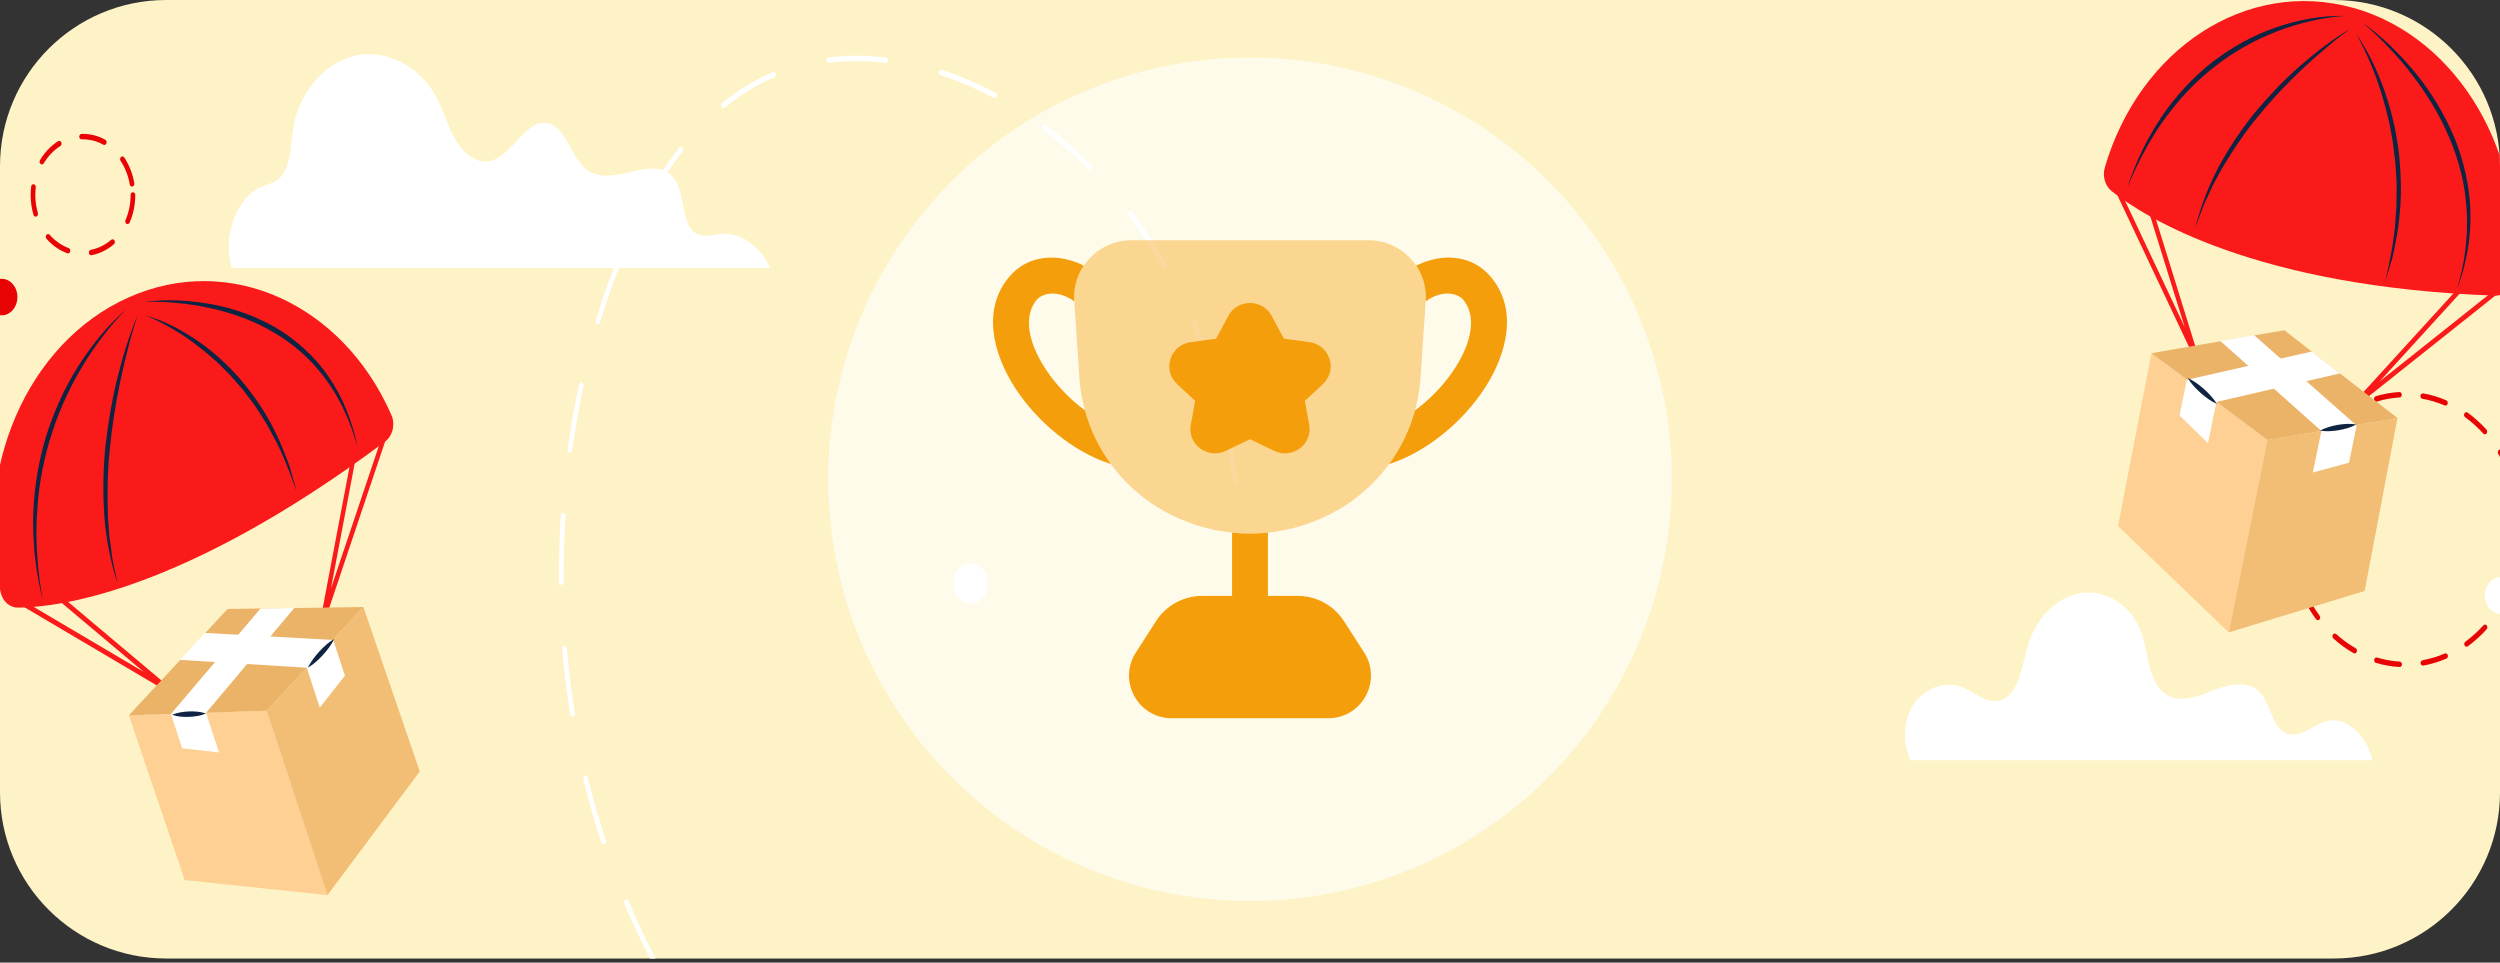 <svg width="361" height="139" viewBox="0 0 361 139" fill="none" xmlns="http://www.w3.org/2000/svg">
<rect x="0" y="0" width="361" height="139" fill="#333333" stroke="none"/>
<g clip-path="url(#clip0_13074_23072)">
<path d="M0 24C0 10.745 10.745 0 24 0H337C350.255 0 361 10.745 361 24V114.408C361 127.663 350.255 138.408 337 138.408H24C10.745 138.408 0 127.663 0 114.408V24Z" fill="#FEF3C7"/>
<circle cx="180.5" cy="69.204" r="60.9" fill="#FFFBEB"/>
<path d="M275.992 109.768H342.59C342.418 109.152 342.215 108.551 341.954 107.979C340.867 105.583 338.636 103.668 336.336 104.069C334.111 104.462 331.995 106.874 329.942 105.805C328.073 104.84 327.901 101.753 326.433 100.091C324.685 98.11 321.819 98.793 319.511 99.72C317.211 100.648 314.509 101.65 312.482 100.061C310.13 98.221 310.276 94.207 309.151 91.171C307.766 87.424 304.067 85.138 300.596 85.621C297.126 86.103 294.075 89.16 292.899 93.004C291.939 96.158 291.526 100.492 288.723 101.167C286.81 101.627 285.075 99.898 283.219 99.201C280.556 98.199 277.372 99.594 275.929 102.392C274.791 104.603 274.829 107.512 275.878 109.76C275.916 109.76 275.948 109.76 275.986 109.76L275.992 109.768Z" fill="white"/>
<path d="M111.189 38.698C109.874 35.656 106.994 33.452 104.052 33.778C102.927 33.904 101.738 34.327 100.696 33.815C98.287 32.635 99.062 28.175 97.384 25.838C94.556 21.905 88.518 27.285 84.787 24.561C82.448 22.855 81.857 18.432 79.155 17.801C75.85 17.029 73.918 22.773 70.575 23.3C68.624 23.611 66.799 21.979 65.713 20.064C64.626 18.15 64.022 15.909 62.973 13.964C60.552 9.475 55.651 7.011 51.196 8.057C46.74 9.096 43.028 13.579 42.278 18.81C41.91 21.378 41.992 24.495 40.13 25.927C39.456 26.446 38.643 26.624 37.88 26.936C33.996 28.524 32.134 34.305 33.463 38.705H111.189V38.698Z" fill="white"/>
<path d="M116.036 167.588C115.966 167.588 115.89 167.558 115.826 167.506C113.685 165.54 111.587 163.432 109.591 161.228C109.458 161.08 109.451 160.828 109.579 160.672C109.706 160.516 109.922 160.508 110.055 160.657C112.038 162.839 114.117 164.939 116.24 166.89C116.386 167.024 116.411 167.276 116.297 167.447C116.233 167.543 116.132 167.595 116.03 167.595L116.036 167.588ZM104.125 154.453C104.03 154.453 103.941 154.409 103.871 154.32C102.06 151.93 100.318 149.414 98.697 146.847C98.589 146.669 98.621 146.424 98.767 146.298C98.92 146.171 99.129 146.209 99.237 146.379C100.852 148.932 102.581 151.425 104.373 153.8C104.494 153.963 104.481 154.216 104.341 154.357C104.278 154.423 104.195 154.453 104.119 154.453H104.125ZM94.394 139.062C94.28 139.062 94.172 138.996 94.108 138.869C92.684 136.139 91.35 133.311 90.142 130.447C90.059 130.254 90.129 130.016 90.295 129.92C90.46 129.823 90.663 129.905 90.746 130.098C91.947 132.933 93.269 135.745 94.687 138.454C94.782 138.639 94.731 138.884 94.572 138.996C94.515 139.033 94.458 139.055 94.394 139.055V139.062ZM87.148 121.898C87.015 121.898 86.882 121.802 86.831 121.646C86.379 120.288 85.954 118.9 85.559 117.535C85.083 115.895 84.638 114.21 84.231 112.533C84.18 112.325 84.282 112.103 84.466 112.043C84.644 111.984 84.835 112.103 84.886 112.318C85.293 113.987 85.737 115.657 86.208 117.282C86.602 118.64 87.028 120.013 87.473 121.364C87.543 121.564 87.454 121.794 87.276 121.876C87.237 121.891 87.193 121.905 87.155 121.905L87.148 121.898ZM82.674 103.494C82.515 103.494 82.375 103.361 82.343 103.175C81.841 100.044 81.447 96.845 81.174 93.662C81.155 93.447 81.288 93.254 81.479 93.231C81.663 93.217 81.829 93.365 81.848 93.588C82.115 96.749 82.502 99.925 83.004 103.034C83.036 103.249 82.915 103.457 82.737 103.494C82.718 103.494 82.693 103.494 82.674 103.494ZM81.059 84.453C80.875 84.453 80.723 84.282 80.723 84.059C80.723 83.621 80.716 83.184 80.716 82.746C80.716 79.993 80.805 77.202 80.983 74.449C80.996 74.234 81.155 74.063 81.346 74.086C81.53 74.1 81.67 74.293 81.657 74.509C81.485 77.24 81.396 80.007 81.396 82.746C81.396 83.184 81.396 83.614 81.403 84.044C81.403 84.26 81.257 84.445 81.066 84.445L81.059 84.453ZM82.286 65.374C82.286 65.374 82.248 65.374 82.229 65.374C82.045 65.337 81.918 65.136 81.949 64.921C82.388 61.76 82.954 58.591 83.627 55.511C83.672 55.296 83.856 55.17 84.04 55.229C84.218 55.281 84.333 55.497 84.282 55.712C83.615 58.769 83.055 61.916 82.617 65.055C82.591 65.248 82.445 65.388 82.286 65.388V65.374ZM175.566 55.868C175.426 55.868 175.293 55.764 175.248 55.6C174.371 52.625 173.303 49.671 172.083 46.829C172 46.636 172.064 46.399 172.235 46.302C172.401 46.206 172.604 46.28 172.687 46.48C173.92 49.352 175 52.335 175.884 55.348C175.947 55.556 175.852 55.779 175.674 55.853C175.636 55.868 175.598 55.875 175.566 55.875V55.868ZM86.335 46.837C86.297 46.837 86.259 46.837 86.221 46.814C86.043 46.74 85.954 46.517 86.017 46.31C86.443 44.914 86.894 43.505 87.365 42.132C87.924 40.514 88.515 38.926 89.125 37.405C89.201 37.204 89.405 37.123 89.576 37.219C89.748 37.316 89.818 37.546 89.735 37.746C89.132 39.252 88.54 40.826 87.987 42.428C87.517 43.794 87.066 45.182 86.646 46.569C86.596 46.733 86.468 46.829 86.329 46.829L86.335 46.837ZM168.238 38.792C168.129 38.792 168.021 38.733 167.958 38.622C166.432 36.002 164.748 33.472 162.949 31.104C162.829 30.941 162.835 30.689 162.975 30.548C163.115 30.407 163.324 30.414 163.451 30.578C165.269 32.967 166.973 35.52 168.511 38.176C168.619 38.355 168.574 38.599 168.422 38.725C168.365 38.77 168.295 38.792 168.231 38.792H168.238ZM93.377 29.576C93.314 29.576 93.25 29.553 93.193 29.516C93.034 29.398 92.99 29.153 93.091 28.975C94.642 26.147 96.32 23.572 98.087 21.309C98.214 21.146 98.43 21.138 98.564 21.279C98.704 21.428 98.71 21.672 98.589 21.836C96.848 24.069 95.189 26.615 93.663 29.398C93.6 29.516 93.492 29.583 93.377 29.583V29.576ZM157.363 24.515C157.286 24.515 157.204 24.485 157.14 24.418C155.074 22.333 152.875 20.411 150.619 18.712C150.46 18.593 150.415 18.348 150.517 18.162C150.619 17.977 150.829 17.925 150.988 18.044C153.269 19.765 155.494 21.71 157.585 23.817C157.725 23.958 157.744 24.21 157.617 24.374C157.553 24.463 157.458 24.507 157.363 24.507V24.515ZM104.462 15.61C104.354 15.61 104.252 15.55 104.182 15.439C104.074 15.261 104.113 15.016 104.265 14.89C105.708 13.71 107.214 12.671 108.752 11.81C109.668 11.298 110.621 10.823 111.587 10.415C111.765 10.341 111.956 10.445 112.019 10.653C112.083 10.86 111.994 11.083 111.816 11.157C110.869 11.558 109.935 12.018 109.045 12.523C107.538 13.369 106.064 14.385 104.653 15.543C104.596 15.595 104.526 15.617 104.456 15.617L104.462 15.61ZM143.621 14.17C143.576 14.17 143.526 14.155 143.481 14.133C142.242 13.473 140.977 12.864 139.712 12.322C138.435 11.773 137.132 11.283 135.835 10.86C135.657 10.801 135.549 10.586 135.6 10.371C135.651 10.163 135.841 10.037 136.019 10.096C137.329 10.526 138.651 11.024 139.947 11.58C141.225 12.129 142.509 12.745 143.761 13.413C143.932 13.502 144.009 13.74 143.926 13.94C143.869 14.088 143.748 14.17 143.621 14.17ZM127.877 9.079C127.877 9.079 127.852 9.079 127.846 9.079C125.068 8.753 122.322 8.745 119.723 9.065C119.538 9.087 119.373 8.931 119.354 8.716C119.335 8.501 119.468 8.308 119.653 8.285C122.297 7.966 125.093 7.966 127.909 8.3C128.093 8.322 128.233 8.515 128.214 8.731C128.195 8.931 128.049 9.087 127.877 9.087V9.079Z" fill="white"/>
<path d="M178.324 69.841C178.153 69.841 178.006 69.693 177.987 69.492C177.828 67.941 177.619 66.376 177.364 64.839C177.326 64.624 177.447 64.416 177.631 64.379C177.816 64.335 177.994 64.476 178.025 64.691C178.286 66.249 178.496 67.837 178.661 69.403C178.68 69.618 178.553 69.819 178.362 69.841C178.35 69.841 178.337 69.841 178.324 69.841Z" fill="white"/>
<path d="M346.507 96.318C346.507 96.318 346.494 96.318 346.488 96.318C345.338 96.251 344.194 96.051 343.081 95.717C342.903 95.665 342.789 95.45 342.84 95.235C342.884 95.027 343.075 94.893 343.253 94.953C344.321 95.272 345.42 95.465 346.52 95.531C346.704 95.539 346.85 95.724 346.844 95.947C346.838 96.155 346.685 96.326 346.507 96.326V96.318ZM349.876 96.118C349.71 96.118 349.564 95.977 349.539 95.784C349.513 95.569 349.641 95.368 349.825 95.331C350.918 95.138 351.992 94.812 353.028 94.366C353.206 94.292 353.397 94.396 353.46 94.596C353.524 94.804 353.435 95.027 353.263 95.101C352.189 95.569 351.064 95.903 349.927 96.11C349.908 96.11 349.895 96.11 349.876 96.11V96.118ZM340.005 94.359C339.954 94.359 339.903 94.344 339.859 94.322C338.829 93.728 337.844 93.016 336.935 92.192C336.789 92.058 336.763 91.814 336.872 91.635C336.986 91.465 337.196 91.435 337.348 91.561C338.219 92.348 339.166 93.038 340.158 93.602C340.323 93.698 340.393 93.936 340.31 94.129C340.253 94.27 340.132 94.352 340.005 94.352V94.359ZM356.174 93.387C356.06 93.387 355.952 93.32 355.888 93.201C355.787 93.016 355.838 92.771 355.997 92.66C356.931 91.977 357.808 91.183 358.609 90.292C358.742 90.144 358.958 90.151 359.085 90.307C359.213 90.463 359.206 90.715 359.073 90.864C358.24 91.791 357.325 92.615 356.352 93.328C356.295 93.372 356.232 93.387 356.174 93.387ZM334.691 89.558C334.596 89.558 334.501 89.513 334.437 89.417C333.687 88.4 333.026 87.287 332.467 86.122C332.378 85.929 332.435 85.692 332.6 85.588C332.766 85.484 332.969 85.55 333.058 85.743C333.592 86.871 334.234 87.933 334.952 88.912C335.073 89.075 335.06 89.328 334.914 89.469C334.85 89.535 334.774 89.565 334.691 89.565V89.558ZM361.043 87.984C360.98 87.984 360.91 87.962 360.852 87.91C360.7 87.784 360.662 87.539 360.77 87.361C361.399 86.307 361.939 85.172 362.378 83.985C362.454 83.784 362.651 83.695 362.823 83.777C362.994 83.866 363.071 84.096 363.001 84.296C362.549 85.528 361.984 86.708 361.329 87.814C361.266 87.925 361.158 87.984 361.049 87.984H361.043ZM331.424 82.708C331.278 82.708 331.145 82.597 331.1 82.434C330.757 81.157 330.522 79.829 330.408 78.493C330.388 78.278 330.522 78.085 330.713 78.063C330.903 78.048 331.062 78.196 331.081 78.419C331.189 79.703 331.418 80.972 331.749 82.204C331.806 82.412 331.704 82.634 331.526 82.701C331.494 82.716 331.456 82.716 331.424 82.716V82.708ZM363.694 80.779C363.694 80.779 363.649 80.779 363.624 80.772C363.439 80.727 363.325 80.519 363.363 80.304C363.585 79.05 363.694 77.759 363.694 76.46C363.694 76.46 363.694 76.453 363.694 76.445C363.694 76.445 363.694 76.43 363.694 76.423C363.694 75.132 363.579 73.84 363.357 72.579C363.319 72.364 363.439 72.156 363.617 72.111C363.802 72.067 363.98 72.208 364.018 72.416C364.247 73.722 364.367 75.072 364.367 76.415C364.367 76.415 364.367 76.423 364.367 76.43C364.367 76.43 364.367 76.445 364.367 76.453C364.367 77.803 364.253 79.146 364.024 80.452C363.992 80.638 363.852 80.772 363.694 80.772V80.779ZM330.738 74.902C330.738 74.902 330.713 74.902 330.706 74.902C330.522 74.879 330.382 74.686 330.401 74.471C330.516 73.135 330.744 71.807 331.088 70.531C331.145 70.323 331.335 70.204 331.513 70.271C331.691 70.338 331.793 70.56 331.736 70.768C331.405 71.993 331.183 73.269 331.075 74.553C331.056 74.753 330.91 74.909 330.738 74.909V74.902ZM362.67 69.143C362.537 69.143 362.416 69.054 362.359 68.906C361.92 67.726 361.38 66.59 360.744 65.537C360.636 65.358 360.674 65.114 360.827 64.987C360.98 64.861 361.189 64.906 361.297 65.084C361.958 66.182 362.524 67.362 362.975 68.594C363.052 68.794 362.975 69.024 362.797 69.113C362.753 69.136 362.708 69.143 362.664 69.143H362.67ZM332.74 67.421C332.683 67.421 332.626 67.407 332.575 67.37C332.41 67.266 332.352 67.021 332.441 66.835C333.001 65.663 333.662 64.557 334.405 63.533C334.526 63.37 334.742 63.347 334.882 63.488C335.022 63.629 335.041 63.882 334.92 64.045C334.202 65.025 333.566 66.093 333.033 67.214C332.969 67.347 332.855 67.414 332.734 67.414L332.74 67.421ZM358.819 62.717C358.736 62.717 358.653 62.679 358.583 62.605C357.783 61.715 356.899 60.921 355.965 60.245C355.806 60.134 355.755 59.889 355.857 59.704C355.958 59.518 356.162 59.459 356.321 59.578C357.293 60.283 358.215 61.114 359.047 62.034C359.181 62.182 359.187 62.435 359.06 62.59C358.997 62.672 358.901 62.717 358.812 62.717H358.819ZM337.113 61.462C337.011 61.462 336.91 61.411 336.846 61.307C336.732 61.136 336.757 60.884 336.903 60.75C337.812 59.926 338.791 59.207 339.821 58.613C339.986 58.517 340.189 58.598 340.272 58.791C340.355 58.984 340.285 59.221 340.119 59.318C339.134 59.889 338.187 60.572 337.316 61.366C337.253 61.425 337.183 61.448 337.107 61.448L337.113 61.462ZM353.117 58.568C353.079 58.568 353.041 58.561 353.003 58.546C351.967 58.101 350.893 57.774 349.799 57.589C349.615 57.559 349.488 57.359 349.513 57.136C349.539 56.921 349.717 56.78 349.901 56.802C351.039 57.003 352.164 57.337 353.238 57.804C353.416 57.878 353.505 58.108 353.441 58.309C353.391 58.472 353.263 58.568 353.124 58.568H353.117ZM343.138 57.997C342.986 57.997 342.852 57.878 342.814 57.7C342.77 57.492 342.878 57.277 343.056 57.218C344.162 56.884 345.306 56.676 346.463 56.609C346.628 56.587 346.806 56.765 346.819 56.98C346.825 57.196 346.685 57.381 346.501 57.396C345.395 57.463 344.295 57.656 343.234 57.982C343.208 57.99 343.177 57.997 343.151 57.997H343.138Z" fill="#E80404"/>
<path d="M13.165 36.863C13 36.863 12.86 36.729 12.835 36.529C12.803 36.314 12.93 36.113 13.114 36.076C14.169 35.868 15.193 35.371 16.057 34.629C16.21 34.503 16.419 34.54 16.527 34.711C16.636 34.889 16.604 35.134 16.458 35.26C15.504 36.076 14.386 36.626 13.222 36.855C13.203 36.855 13.184 36.855 13.165 36.855V36.863ZM9.822 36.588C9.79 36.588 9.752 36.588 9.72 36.574C8.595 36.165 7.553 35.438 6.708 34.473C6.574 34.318 6.568 34.073 6.701 33.917C6.835 33.761 7.044 33.761 7.178 33.909C7.947 34.785 8.9 35.446 9.917 35.824C10.095 35.891 10.197 36.113 10.14 36.321C10.095 36.492 9.962 36.596 9.816 36.596L9.822 36.588ZM18.422 32.358C18.371 32.358 18.32 32.344 18.269 32.314C18.104 32.218 18.034 31.98 18.123 31.78C18.612 30.652 18.86 29.427 18.86 28.151C18.86 27.936 19.013 27.758 19.197 27.758C19.381 27.758 19.534 27.936 19.534 28.151C19.534 29.553 19.261 30.897 18.72 32.136C18.663 32.277 18.542 32.351 18.415 32.351L18.422 32.358ZM5.15 31.282C5.011 31.282 4.877 31.179 4.833 31.015C4.566 30.095 4.426 29.138 4.426 28.158C4.426 27.75 4.451 27.342 4.496 26.941C4.521 26.726 4.693 26.57 4.877 26.607C5.061 26.637 5.188 26.837 5.163 27.053C5.119 27.416 5.1 27.787 5.1 28.158C5.1 29.049 5.227 29.924 5.468 30.763C5.532 30.971 5.436 31.193 5.258 31.268C5.22 31.282 5.182 31.29 5.15 31.29V31.282ZM19.064 26.941C18.905 26.941 18.765 26.808 18.733 26.622C18.53 25.39 18.072 24.218 17.411 23.231C17.297 23.06 17.322 22.808 17.468 22.674C17.614 22.541 17.83 22.57 17.945 22.741C18.669 23.832 19.172 25.123 19.394 26.474C19.432 26.689 19.311 26.897 19.127 26.934C19.108 26.934 19.083 26.934 19.064 26.934V26.941ZM6.053 23.743C5.983 23.743 5.919 23.721 5.862 23.669C5.71 23.543 5.672 23.298 5.78 23.12C6.453 21.992 7.356 21.042 8.392 20.389C8.557 20.285 8.761 20.359 8.85 20.552C8.938 20.745 8.875 20.982 8.71 21.086C7.769 21.68 6.943 22.541 6.326 23.572C6.263 23.684 6.155 23.743 6.047 23.743H6.053ZM15.066 20.93C15.015 20.93 14.97 20.916 14.919 20.893C13.998 20.381 13.006 20.122 11.977 20.122H11.792C11.589 20.122 11.449 19.958 11.443 19.743C11.443 19.528 11.583 19.342 11.773 19.335H11.977C13.108 19.335 14.195 19.617 15.205 20.181C15.377 20.277 15.447 20.508 15.364 20.708C15.307 20.849 15.186 20.93 15.059 20.93H15.066Z" fill="#E80404"/>
<path d="M361.063 88.63C362.31 88.63 363.32 87.451 363.32 85.996C363.32 84.541 362.31 83.361 361.063 83.361C359.817 83.361 358.807 84.541 358.807 85.996C358.807 87.451 359.817 88.63 361.063 88.63Z" fill="white"/>
<path d="M0.256 45.531C1.503 45.531 2.513 44.351 2.513 42.896C2.513 41.441 1.503 40.262 0.256 40.262C-0.99 40.262 -2 41.441 -2 42.896C-2 44.351 -0.99 45.531 0.256 45.531Z" fill="#E80404"/>
<path d="M142.617 84.258C142.617 85.861 141.505 87.153 140.138 87.153C138.771 87.153 137.659 85.854 137.659 84.258C137.659 82.663 138.771 81.364 140.138 81.364C141.505 81.364 142.617 82.663 142.617 84.258Z" fill="white"/>
<path d="M313.432 56.615C314.429 56.615 315.237 55.672 315.237 54.508C315.237 53.344 314.429 52.4 313.432 52.4C312.435 52.4 311.627 53.344 311.627 54.508C311.627 55.672 312.435 56.615 313.432 56.615Z" fill="white"/>
<path d="M18.593 42.934C3.802 49.516 -4.034 68.105 0.097 85.566C0.402 86.865 1.425 87.748 2.582 87.74C8.252 87.711 26.315 85.611 55.597 63.771C56.697 62.955 57.116 61.293 56.525 59.942C49.552 43.987 33.256 36.403 18.599 42.934H18.593Z" fill="#FB1A1A"/>
<path d="M24.103 99.836L1.8 86.664L2.092 85.996L20.741 97.016L5.435 84.141L5.81 83.532L24.433 99.198L24.103 99.836Z" fill="#FB1A1A"/>
<path d="M46.895 89.692L46.285 89.469L51.249 63.311L51.872 63.467L47.791 84.972L55.431 62.25L56.022 62.525L46.895 89.692Z" fill="#FB1A1A"/>
<path d="M18.605 103.293L38.499 102.625L47.283 129.258L26.671 127.084L18.605 103.293Z" fill="#FED093"/>
<path d="M38.499 102.626L47.283 129.259L60.611 111.397L52.476 87.65L38.499 102.626Z" fill="#F2BD74"/>
<path d="M18.605 103.293L38.499 102.626L52.476 87.65L32.855 87.932L18.605 103.293Z" fill="#EBB367"/>
<path d="M31.629 108.659L26.296 108.043L24.682 103.101L29.754 102.938L31.629 108.659Z" fill="white"/>
<path d="M46.177 102.181L49.806 97.573L48.122 92.415L44.296 96.415L46.177 102.181Z" fill="white"/>
<path d="M37.616 87.866L24.682 103.101L29.69 103.004L42.504 87.784L37.616 87.866Z" fill="white"/>
<path d="M25.978 95.287L44.296 96.415L48.122 92.415L29.576 91.391L25.978 95.287Z" fill="white"/>
<path d="M24.84 103.221C25.648 102.879 26.461 102.775 27.281 102.731C28.101 102.709 28.921 102.746 29.747 103.028C28.94 103.377 28.126 103.473 27.306 103.518C26.486 103.54 25.667 103.503 24.84 103.221Z" fill="#0F2342"/>
<path d="M44.461 96.408C44.913 95.488 45.504 94.746 46.133 94.048C46.775 93.365 47.449 92.727 48.269 92.26C47.817 93.18 47.226 93.922 46.597 94.62C45.955 95.302 45.281 95.941 44.461 96.408Z" fill="#0F2342"/>
<path d="M18.332 44.572C17.048 45.834 15.86 47.214 14.76 48.683C13.648 50.138 12.612 51.667 11.677 53.277C9.79 56.475 8.239 59.956 7.171 63.621C6.605 65.447 6.199 67.332 5.874 69.232C5.538 71.131 5.417 73.076 5.296 75.012C5.29 75.985 5.226 76.957 5.277 77.929L5.322 79.391L5.43 80.845C5.474 81.817 5.62 82.782 5.722 83.754C5.843 84.719 6.021 85.676 6.16 86.641C5.709 84.756 5.334 82.834 5.105 80.89L4.947 79.428L4.858 77.959C4.775 76.979 4.807 75.992 4.781 75.005C4.845 71.057 5.449 67.124 6.535 63.377C7.68 59.659 9.249 56.112 11.258 52.943C13.266 49.782 15.605 46.88 18.332 44.587V44.572Z" fill="#0F2342"/>
<path d="M20.868 43.586C24.078 43.17 27.338 43.348 30.542 43.927C33.745 44.506 36.892 45.634 39.822 47.311C41.283 48.157 42.663 49.203 43.947 50.376C45.23 51.548 46.432 52.869 47.43 54.376C49.508 57.322 50.868 60.876 51.644 64.52C51.084 62.754 50.538 60.98 49.73 59.362C49.381 58.524 48.911 57.759 48.497 56.965C48.014 56.223 47.569 55.444 47.029 54.761C46.527 54.042 45.942 53.403 45.389 52.736C44.792 52.12 44.214 51.489 43.565 50.94C42.3 49.812 40.947 48.817 39.517 48.008C36.675 46.316 33.593 45.218 30.447 44.521C28.877 44.164 27.281 43.912 25.68 43.764C24.078 43.593 22.47 43.534 20.855 43.586H20.868Z" fill="#0F2342"/>
<path d="M19.851 45.56C19.361 47.111 18.897 48.669 18.503 50.257C18.084 51.83 17.715 53.418 17.378 55.021C16.717 58.219 16.177 61.455 15.872 64.72C15.509 67.978 15.471 71.273 15.586 74.545L15.757 77.002C15.802 77.825 15.973 78.627 16.069 79.436C16.215 81.083 16.679 82.641 16.971 84.266C15.986 81.165 15.319 77.907 15.071 74.59C14.842 71.273 14.887 67.933 15.204 64.631C15.573 61.336 16.101 58.064 16.876 54.873C17.658 51.689 18.605 48.543 19.844 45.567L19.851 45.56Z" fill="#0F2342"/>
<path d="M21.04 45.56C23.645 46.287 26.131 47.578 28.451 49.159C30.777 50.739 32.925 52.691 34.838 54.917C36.713 57.173 38.442 59.637 39.745 62.39C40.463 63.726 40.984 65.18 41.544 66.598C41.843 67.303 42.014 68.067 42.237 68.802C42.453 69.544 42.656 70.286 42.859 71.028C41.824 68.148 40.768 65.284 39.3 62.702L38.766 61.722C38.595 61.388 38.417 61.062 38.213 60.765L37.025 58.91C36.637 58.279 36.16 57.737 35.734 57.151L35.074 56.283C34.845 56.001 34.597 55.748 34.362 55.474C33.885 54.94 33.44 54.361 32.931 53.864L31.425 52.357L29.83 50.969C29.29 50.524 28.73 50.108 28.184 49.671C27.631 49.24 27.046 48.869 26.48 48.468C25.902 48.09 25.311 47.734 24.72 47.385C23.531 46.688 22.304 46.072 21.04 45.56Z" fill="#0F2342"/>
<path d="M339.791 1.133C324.396 -3.156 308.945 7.04 303.937 24.182C303.562 25.458 303.981 26.861 304.935 27.61C309.632 31.313 325.566 41.465 360.295 42.689C361.598 42.734 362.742 41.643 362.907 40.137C364.846 22.371 355.051 5.385 339.791 1.125V1.133Z" fill="#FB1A1A"/>
<path d="M316.878 51.766L304.814 26.208L305.373 25.845L315.467 47.224L309.034 26.52L309.638 26.26L317.456 51.454L316.878 51.766Z" fill="#FB1A1A"/>
<path d="M340.604 58.377L340.204 57.798L356.932 39.454L357.371 39.996L343.623 55.075L360.899 41.332L361.255 41.947L340.604 58.377Z" fill="#FB1A1A"/>
<path d="M310.667 51.001L327.422 63.535L321.822 91.318L305.85 75.965L310.667 51.001Z" fill="#FED093"/>
<path d="M327.421 63.534L321.822 91.317L341.455 85.336L346.197 60.365L327.421 63.534Z" fill="#F2BD74"/>
<path d="M310.667 51.001L327.421 63.534L346.197 60.366L329.849 47.684L310.667 51.001Z" fill="#EBB367"/>
<path d="M318.828 64.002L314.729 59.98L315.777 54.845L320.048 58.05L318.828 64.002Z" fill="white"/>
<path d="M333.98 68.231L339.199 66.807L340.298 61.441L335.207 62.228L333.98 68.231Z" fill="white"/>
<path d="M333.815 50.763L315.777 54.844L319.966 58.057L337.896 53.916L333.815 50.763Z" fill="white"/>
<path d="M320.621 49.241L335.207 62.227L340.299 61.441L325.477 48.388L320.621 49.241Z" fill="white"/>
<path d="M338.659 2.305C336.981 2.402 335.322 2.662 333.689 3.047C332.049 3.411 330.428 3.901 328.852 4.517C325.687 5.726 322.655 7.396 319.897 9.556C318.505 10.609 317.195 11.811 315.956 13.095C314.704 14.372 313.598 15.826 312.498 17.281C311.99 18.045 311.437 18.78 310.973 19.588L310.248 20.776L309.581 22.008C309.11 22.817 308.723 23.685 308.303 24.523C307.897 25.377 307.547 26.267 307.153 27.128C307.769 25.31 308.469 23.521 309.301 21.807L309.937 20.531L310.63 19.299C311.074 18.46 311.608 17.696 312.104 16.895C314.202 13.8 316.725 11.099 319.534 8.895C322.375 6.75 325.464 5.036 328.712 3.938C331.947 2.84 335.316 2.194 338.678 2.305H338.659Z" fill="#0F2342"/>
<path d="M341.195 3.314C343.966 5.259 346.464 7.708 348.714 10.431C350.964 13.162 352.878 16.286 354.339 19.692C355.058 21.399 355.617 23.21 356.03 25.05C356.443 26.89 356.71 28.79 356.723 30.697C356.85 34.512 356.081 38.296 354.81 41.747C355.286 39.951 355.769 38.155 355.96 36.292C356.119 35.372 356.144 34.437 356.227 33.51C356.227 32.575 356.278 31.647 356.202 30.72C356.176 29.792 356.043 28.872 355.954 27.952C355.801 27.039 355.668 26.126 355.439 25.235C355.019 23.447 354.46 21.696 353.742 20.041C352.363 16.687 350.481 13.629 348.346 10.847C347.278 9.451 346.147 8.123 344.945 6.876C343.757 5.607 342.511 4.42 341.202 3.322L341.195 3.314Z" fill="#0F2342"/>
<path d="M339.358 4.168C338.163 5.058 336.981 5.964 335.85 6.951C334.699 7.908 333.581 8.91 332.481 9.941C330.295 12.019 328.191 14.208 326.252 16.59C324.269 18.928 322.534 21.518 320.926 24.204L319.788 26.275C319.401 26.965 319.115 27.714 318.771 28.434C318.034 29.844 317.589 31.417 316.979 32.916C317.805 29.755 318.968 26.69 320.494 23.878C322.032 21.08 323.805 18.453 325.769 16.049C327.771 13.689 329.894 11.463 332.17 9.474C334.445 7.492 336.829 5.66 339.358 4.175V4.168Z" fill="#0F2342"/>
<path d="M340.299 5.007C341.996 7.433 343.299 10.216 344.322 13.118C345.352 16.019 346.045 19.091 346.413 22.216C346.731 25.34 346.826 28.516 346.439 31.633C346.318 33.199 345.975 34.727 345.682 36.256C345.555 37.028 345.295 37.755 345.085 38.497C344.869 39.239 344.646 39.974 344.424 40.708C345.091 37.681 345.74 34.66 345.918 31.566L346 30.408C346.032 30.022 346.064 29.637 346.057 29.251L346.076 26.935C346.095 26.164 345.994 25.392 345.962 24.62L345.886 23.462C345.848 23.076 345.79 22.698 345.74 22.32C345.638 21.555 345.581 20.784 345.441 20.034L345.021 17.771L344.475 15.544C344.278 14.81 344.042 14.082 343.839 13.348C343.623 12.613 343.35 11.908 343.108 11.188C342.841 10.476 342.555 9.778 342.269 9.081C341.691 7.686 341.03 6.328 340.292 5.029L340.299 5.007Z" fill="#0F2342"/>
<path d="M335.004 62.186C335.837 61.734 336.708 61.511 337.579 61.348C338.456 61.214 339.339 61.133 340.248 61.296C339.415 61.756 338.545 61.971 337.674 62.127C336.797 62.261 335.913 62.342 335.004 62.179V62.186Z" fill="#0F2342"/>
<path d="M315.892 54.579C316.756 54.958 317.5 55.529 318.212 56.138C318.911 56.768 319.579 57.451 320.119 58.327C319.254 57.948 318.511 57.384 317.799 56.768C317.1 56.13 316.432 55.455 315.892 54.579Z" fill="#0F2342"/>
<path opacity="0.4" fill-rule="evenodd" clip-rule="evenodd" d="M163.364 34.691C158.586 34.691 154.806 38.733 155.125 43.5L155.861 54.503C156.235 60.081 158.55 65.353 162.405 69.403C164.598 71.706 167.228 73.549 170.141 74.824L171.161 72.496L170.141 74.824L170.381 74.929C176.829 77.751 184.163 77.751 190.611 74.929L189.574 72.558L190.611 74.929L190.851 74.824C193.765 73.549 196.395 71.706 198.587 69.403C202.443 65.353 204.758 60.081 205.131 54.503L205.868 43.5C206.187 38.733 202.406 34.691 197.629 34.691H163.364Z" fill="#F59E0B"/>
<path fill-rule="evenodd" clip-rule="evenodd" d="M187.389 86.046H173.608C170.906 86.046 168.389 87.42 166.928 89.693L164.014 94.226C161.38 98.323 164.322 103.712 169.193 103.712L191.804 103.712C196.675 103.712 199.617 98.323 196.983 94.226L194.069 89.693C192.608 87.42 190.091 86.046 187.389 86.046Z" fill="#F59E0B"/>
<path fill-rule="evenodd" clip-rule="evenodd" d="M177.91 76.912C179.631 77.09 181.366 77.09 183.087 76.912V88.336C183.087 89.766 181.928 90.924 180.498 90.924C179.069 90.924 177.91 89.766 177.91 88.336V76.912Z" fill="#F59E0B"/>
<path fill-rule="evenodd" clip-rule="evenodd" d="M156.667 59.258C157.435 62.045 158.703 64.676 160.413 67.018C154.892 65.225 149.746 60.866 146.623 56.082C143.467 51.248 141.668 44.705 145.787 39.907C148.508 36.738 152.806 36.52 156.502 38.354C155.522 39.814 154.998 41.599 155.125 43.5L155.126 43.517C152.697 41.759 150.511 42.353 149.715 43.28C147.967 45.316 148.134 48.928 150.958 53.252C152.433 55.511 154.44 57.613 156.667 59.258Z" fill="#F59E0B"/>
<path fill-rule="evenodd" clip-rule="evenodd" d="M205.868 43.521L205.869 43.5C205.996 41.6 205.472 39.816 204.493 38.356C208.19 36.52 212.49 36.737 215.212 39.907C219.331 44.705 217.532 51.248 214.376 56.082C211.251 60.868 206.103 65.228 200.579 67.02C202.29 64.679 203.558 62.049 204.326 59.263C206.556 57.617 208.565 55.513 210.041 53.252C212.864 48.928 213.032 45.316 211.284 43.28C210.487 42.352 208.299 41.758 205.868 43.521Z" fill="#F59E0B"/>
<path fill-rule="evenodd" clip-rule="evenodd" d="M183.636 45.62C182.3 43.128 178.7 43.128 177.364 45.62L175.602 48.906L171.924 49.404C169.029 49.797 167.744 53.393 169.978 55.466L172.584 57.886L171.955 61.307C171.414 64.249 174.481 66.325 177.004 65.107L180.5 63.419L183.996 65.107C186.519 66.325 189.586 64.249 189.045 61.307L188.415 57.886L191.022 55.466C193.255 53.393 191.971 49.797 189.075 49.404L185.398 48.906L183.636 45.62Z" fill="#F59E0B"/>
</g>
<defs>
<clipPath id="clip0_13074_23072">
<path d="M0 24C0 10.745 10.745 0 24 0H337C350.255 0 361 10.745 361 24V114.408C361 127.663 350.255 138.408 337 138.408H24C10.745 138.408 0 127.663 0 114.408V24Z" fill="white"/>
</clipPath>
</defs>
</svg>

